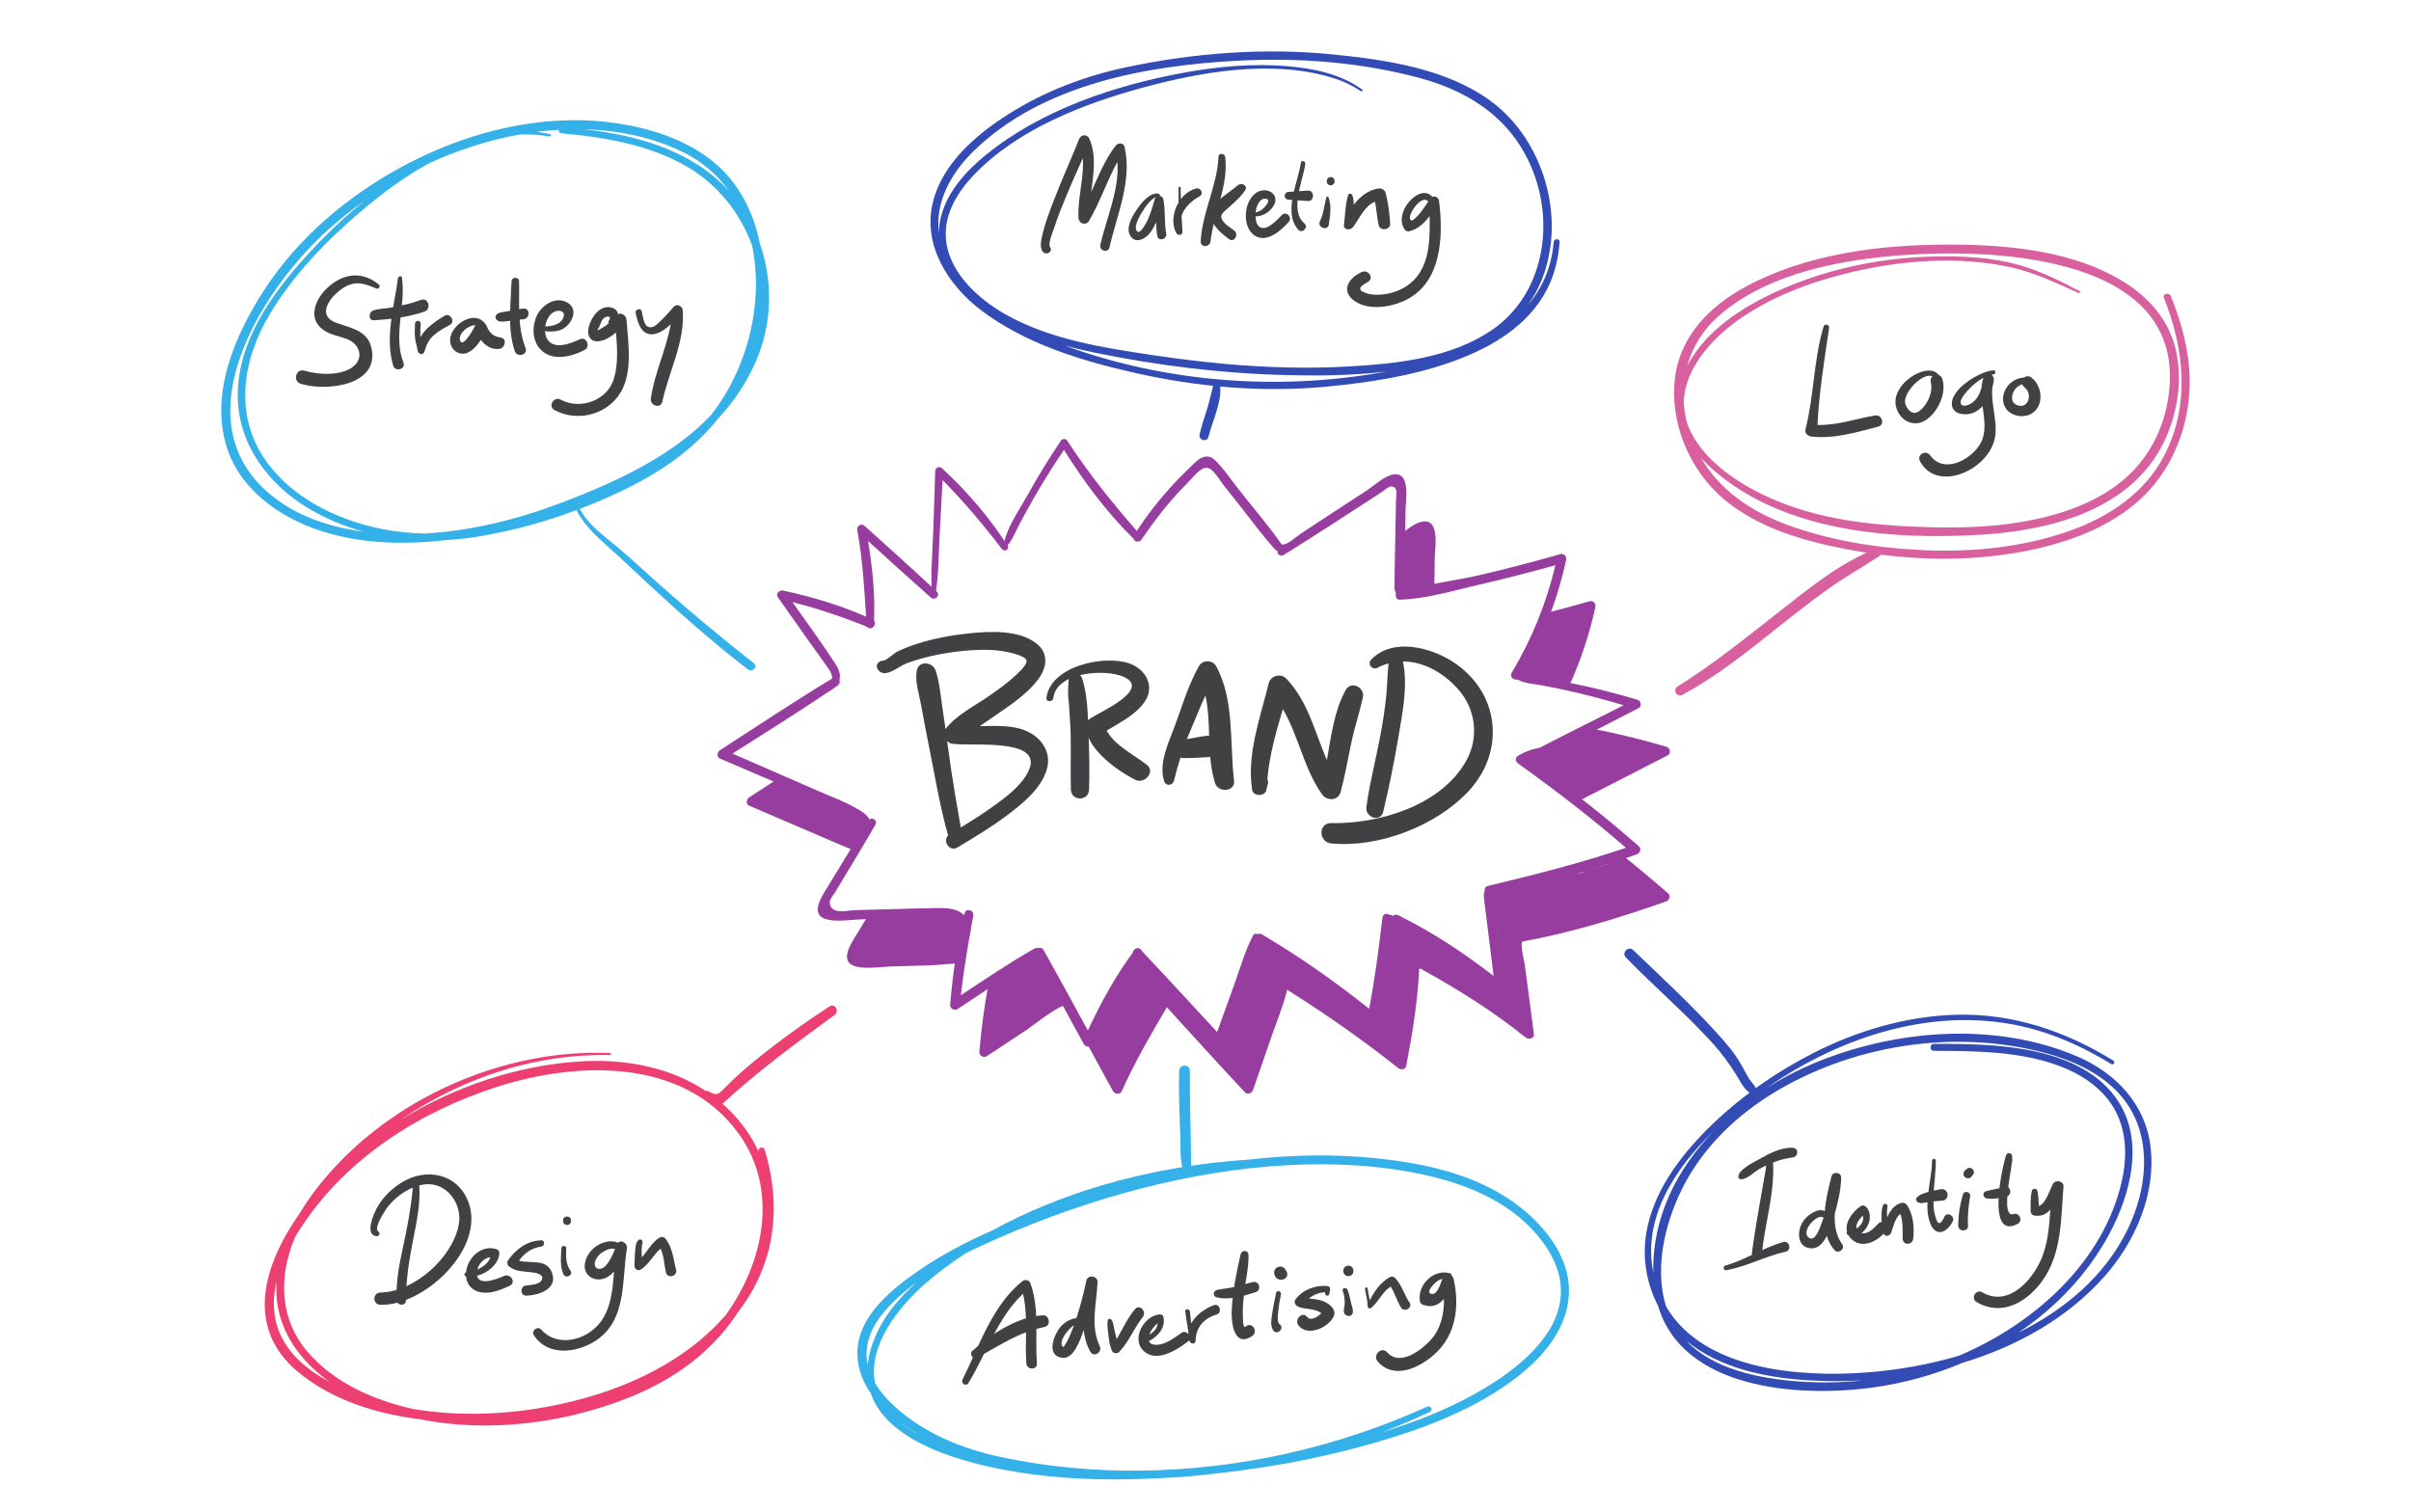 <?xml version="1.0" encoding="UTF-8"?>
<svg id="Layer_1" data-name="Layer 1" xmlns="http://www.w3.org/2000/svg" width="287" height="180" viewBox="0 0 287 180">
  <defs>
    <style>
      .cls-1 {
        fill: #ee3f72;
      }

      .cls-2 {
        fill: #334bb5;
      }

      .cls-3 {
        fill: #d8609f;
      }

      .cls-4 {
        fill: #414042;
      }

      .cls-5 {
        fill: #34b1e9;
      }

      .cls-6 {
        fill: #973d9f;
      }
    </style>
  </defs>
  <g>
    <path class="cls-6" d="M119.94,64.968c-2.163-3.383-4.865-6.505-7.811-9.228-.301-.278-.792-.082-.803,.333-.066,2.486-.164,4.972-.247,7.457-.083,2.45-.346,5.016-.098,7.457,.017,.168,.283,.239,.321,.043,.448-2.342,.417-4.837,.545-7.214,.12-2.221,.232-4.442,.36-6.662,2.541,2.588,4.847,5.315,7.058,8.208,.296,.387,.954,.041,.675-.395Z"/>
    <path class="cls-6" d="M135.409,63.31c-3.014-3.469-5.851-6.956-8.348-10.826-.193-.299-.597-.291-.792,0-1.416,2.121-2.753,4.292-3.992,6.521-.981,1.766-2.601,4.022-2.821,6.067-.015,.136,.174,.196,.261,.108,.753-.759,1.13-1.813,1.624-2.752,.573-1.089,1.167-2.167,1.781-3.234,1.106-1.923,2.289-3.799,3.53-5.638,2.318,3.703,5.011,7.332,8.103,10.407,.427,.424,1.041-.209,.654-.654Z"/>
    <path class="cls-6" d="M152.546,64.792c-1.548-2.241-3.368-4.332-5.054-6.472-.826-1.049-1.594-2.195-2.5-3.174-.421-.454-.794-.843-1.459-.791-.744,.058-1.348,.794-1.844,1.261-.841,.793-1.65,1.62-2.424,2.478-1.487,1.649-2.846,3.41-4.051,5.275-.683-.296-1.239-1.042-1.729-1.528-.134-.133-.341,.074-.207,.207,.571,.565,1.51,1.22,1.659,2.067,.084,.474,.72,.457,.946,.124,1.087-1.603,2.234-3.161,3.504-4.625,.649-.748,1.324-1.474,2.023-2.175,.52-.522,1.421-1.727,2.166-1.752,.804-.027,1.556,1.419,2.061,2.056,.658,.828,1.315,1.656,1.973,2.484,1.369,1.724,2.675,3.536,4.15,5.171,.375,.416,1.11-.135,.785-.606Z"/>
    <path class="cls-6" d="M165.88,56.48c-1.098,.167-2.266,1.31-3.17,1.9-1.266,.826-2.532,1.652-3.798,2.478-1.345,.878-2.687,1.761-4.028,2.644-.553,.364-1.262,1.062-1.886,1.26-1.088,.346-1.778-.585-2.453-1.327-.021-.023-.054,.011-.034,.034,.51,.56,1.513,1.391,1.541,2.193,.013,.358,.408,.623,.734,.421,3.932-2.439,7.8-4.982,11.684-7.495,.455-.295,.961-.897,1.46-.601,.493,.292,.253,1.054,.243,1.584-.022,1.132-.042,2.265-.062,3.397-.04,2.359-.108,4.719-.111,7.078-.001,.737,1.118,.734,1.142,0,.102-3.112,.121-6.229,.169-9.343,.017-1.069,.647-4.539-1.433-4.224Z"/>
    <path class="cls-6" d="M185.748,65.97c-3.181,.907-6.38,1.745-9.602,2.494-3.021,.702-6.289,1.035-9.249,1.978-.116-.722-.224-1.441-.528-2.111-.033-.072-.152-.052-.168,.022-.187,.868-.076,1.744-.04,2.627,.009,.218,.181,.417,.411,.411,3.174-.075,6.505-1.099,9.589-1.807,3.015-.692,6.011-1.462,8.99-2.298-1.071,4.519-2.813,8.812-5.203,12.806-.365,.61,.587,1.164,.951,.556,2.599-4.344,4.461-9.05,5.53-13.998,.087-.403-.257-.802-.681-.681Z"/>
    <path class="cls-6" d="M194.907,83.299c-2.516-.741-5.057-1.394-7.628-1.918-1.242-.253-2.488-.48-3.739-.682-1-.161-2.12-.488-3.095-.149-.098,.034-.11,.153-.028,.211,.884,.626,2.104,.636,3.156,.834,1.243,.233,2.481,.493,3.714,.778,2.014,.465,4.009,.997,5.989,1.589-3.971,2.003-7.956,3.981-11.895,6.043-.647,.339-.078,1.294,.57,.975,4.39-2.168,8.73-4.441,13.089-6.668,.439-.224,.304-.885-.132-1.013Z"/>
    <path class="cls-6" d="M195.089,100.748c-4.211-3.682-8.61-7.168-13.234-10.321,.948-.598,1.999-.892,3.15-.95,.292-.015,.276-.406,0-.442-1.574-.203-2.962,.141-4.316,.952-.356,.214-.312,.674,0,.896,4.435,3.166,8.742,6.479,12.858,10.048-5.399,1.827-10.877,3.207-16.42,4.538-.703,.169-.397,1.192,.295,1.069,5.913-1.052,11.756-2.835,17.412-4.829,.378-.133,.603-.656,.254-.961Z"/>
    <path class="cls-6" d="M179.109,117.496c-.242-1.891-.494-3.781-.744-5.671-.113-.851-.225-1.701-.338-2.552-.085-.639-.575-2.301-.287-2.89,.298-.61-.61-1.148-.916-.536-.33,.66-.15,1.288-.061,2.008,.128,1.04,.257,2.079,.385,3.119,.215,1.739,.43,3.478,.649,5.216-3.552-2.755-7.327-5.241-11.36-7.232-.603-.298-1.131,.579-.532,.91,4.29,2.367,8.4,4.961,12.224,8.033,.331,.266,1.051,.146,.98-.406Z"/>
    <path class="cls-6" d="M167.325,109.503c-.72-.249-1.444-.48-2.177-.689-.315-.09-.545,.155-.58,.442-.445,3.635-.892,7.245-1.591,10.838-4.04-3.233-8.306-6.217-12.756-8.853-.601-.356-1.134,.564-.546,.934,4.601,2.888,9.022,5.983,13.276,9.362,.306,.243,.87,.215,.961-.254,.738-3.804,1.354-7.684,1.547-11.561,.612,.013,1.224,.015,1.836,.001,.13-.003,.148-.179,.03-.22Z"/>
    <path class="cls-6" d="M150.429,112.157c-.199-.27-.398-.541-.596-.811-.155-.221-.518-.273-.661,0-.983,1.88-1.573,4.011-2.296,6.002-.668,1.839-1.329,3.681-1.991,5.522-3.01-3.296-6.061-6.556-9.109-9.816-.486-.52-1.254,.256-.779,.779,3.216,3.538,6.43,7.081,9.694,10.574,.321,.344,.849,.14,.988-.261,.719-2.079,1.441-4.156,2.155-6.236,.643-1.874,1.454-3.781,1.913-5.719l.375,.275c.223,.172,.481-.085,.308-.308Z"/>
    <path class="cls-6" d="M136.274,114.068c-.129-.278-.259-.555-.388-.833-.08-.426-.615-.382-.824-.108-2.219,2.924-4.001,6.226-5.571,9.552-1.74-3.197-3.476-6.396-5.263-9.567-.358-.635-1.314-.072-.975,.57,1.882,3.56,3.827,7.087,5.76,10.62,.2,.365,.847,.415,1.032,0,1.611-3.62,3.593-6.977,5.595-10.381,.187,.079,.375,.159,.562,.238,.058,.042,.107-.044,.07-.091Z"/>
    <path class="cls-6" d="M124.153,113.938l-.337-.641c-.036-.322-.344-.553-.657-.377-3.011,1.692-5.885,3.665-8.777,5.563,.351-3.184,.892-6.318,1.476-9.473,.124-.67-.864-.965-1.036-.286-.901,3.559-1.405,7.253-1.72,10.908-.037,.433,.523,.732,.873,.501,1.612-1.063,3.226-2.124,4.834-3.193,.744-.494,4.446-3.552,5.209-2.868,.092,.082,.216-.043,.135-.135Z"/>
    <path class="cls-6" d="M114.094,108.478c-.863-.406-1.878-.381-2.808-.369-1.625,.021-3.249,.077-4.873,.12-1.529,.041-3.058,.082-4.587,.123-.646,.017-1.681,.249-2.293,.062-.543-.167-.847-.608-.744-1.158,.057-.3,.43-.717,.589-.981,1.62-2.699,3.266-5.382,4.834-8.111,.307-.534-.493-.995-.822-.481-1.644,2.573-3.214,5.191-4.807,7.795-.801,1.309-2.398,3.602,.121,4.037,1.25,.216,2.716-.036,3.983-.072l4.587-.131c1.898-.054,8.369-1.212,7.722,2.301-.016,.088,.095,.178,.165,.096,.887-1.036,.033-2.715-1.065-3.232Z"/>
    <path class="cls-6" d="M103.639,98.303c-.169-.33-.043-.607-.228-.9-.318-.506-.991-.897-1.491-1.181-1.537-.872-3.248-1.491-4.863-2.2-3.284-1.442-6.573-2.872-9.862-4.304,4.196-2.671,8.426-5.31,12.53-8.116,.55-.376,.056-1.257-.529-.904-4.568,2.755-9.021,5.723-13.5,8.619-.321,.208-.421,.807,0,.987,3.348,1.438,6.694,2.882,10.046,4.311,1.585,.675,3.18,1.332,4.756,2.028,.619,.273,1.231,.553,1.783,.948,.198,.142,1.082,.622,1.228,.81,.059,.076,.168-.021,.128-.099Z"/>
    <path class="cls-6" d="M103.898,73.774c-3.399-1.584-7.035-2.681-10.695-3.468-.421-.091-.906,.382-.613,.797,1.273,1.8,2.541,3.604,3.818,5.401,.639,.899,1.285,1.793,1.922,2.693,.27,.382,.547,.708,.673,1.17,.381,1.4-1.059,1.954-2.109,2.301-.118,.039-.069,.203,.051,.184,2.048-.329,3.946-1.567,2.568-3.708-1.635-2.541-3.436-4.99-5.188-7.458,3.137,.783,6.159,1.841,9.176,3.035,.54,.214,.928-.698,.398-.945Z"/>
    <path class="cls-6" d="M111.515,70.434c-2.834-2.638-5.709-5.232-8.587-7.822-.405-.365-.977-.003-.881,.513,.665,3.565,.845,7.1,1.072,10.699-.716-.165-1.439-.357-2.108-.64-.059-.025-.112,.061-.051,.088,.851,.387,1.64,.929,2.406,1.465,.286,.2,.625-.074,.645-.37,.219-3.295-.144-6.683-.679-9.962,2.478,2.261,4.962,4.516,7.477,6.736,.479,.423,1.181-.265,.707-.707Z"/>
    <g>
      <path class="cls-6" d="M102.795,99.968c.212-.473,.43-.943,.662-1.409,.067-.134,.146-.251,.23-.36-1.402-.666-2.755-1.43-4.036-2.294-.318-.215-.574-.478-.768-.771-.552-.005-1.096-.128-1.584-.423-.101-.061-.195-.127-.286-.194-1.257-.357-2.493-.787-3.715-1.269-.315-.124-.58-.287-.802-.476-1.107,.721-2.213,1.442-3.321,2.158-.321,.208-.421,.807,0,.987,3.348,1.438,6.694,2.883,10.046,4.311,.784,.334,1.57,.664,2.355,.996,.257-.554,.639-.993,1.218-1.257Z"/>
      <path class="cls-6" d="M113.442,108.966c-.371,0-.72-.092-1.034-.246-.886,.014-1.774-.008-2.672-.077-.254-.019-.489-.079-.707-.163-.058-.001-.115-.003-.17-.007-.892,.119-1.783,.247-2.67,.407-.417,.075-.863,.039-1.284-.087-.481,.081-.927-.004-1.314-.204-.509,.835-1.018,1.67-1.529,2.504-.801,1.309-2.398,3.602,.121,4.037,1.25,.216,2.716-.036,3.983-.072l4.587-.131c.72-.021,2.099-.199,3.497-.222,.017-.136,.043-.275,.085-.419,.38-1.308,.669-2.635,.933-3.967-.361-.361-.611-.831-.677-1.352h-1.147Z"/>
      <path class="cls-6" d="M126.267,117.435c-.209-.161-.389-.363-.523-.603-.185-.331-.374-.66-.566-.988-.087-.095-.17-.194-.24-.301-.518-.789-.969-1.617-1.426-2.441-.006-.01-.012-.019-.018-.029-.745,.645-1.487,1.293-2.219,1.953-.648,.584-1.384,.735-2.057,.604-.097,.053-.195,.101-.292,.139-.25,.67-.705,1.098-1.239,1.319-.53,2.693-.874,5.436-1.108,8.158-.037,.433,.523,.732,.873,.501,1.612-1.063,3.226-2.124,4.834-3.193,.622-.413,3.309-2.615,4.621-2.929,.294,.555,.592,1.108,.889,1.662,.009-.13,.035-.254,.08-.368-.012-.02-.026-.038-.038-.058-.635-1.093-1.117-2.253-1.572-3.426Z"/>
      <path class="cls-6" d="M186.304,81.618c.166,.037,.305,.1,.424,.18,1.401-3.047,2.469-6.236,3.181-9.534,.087-.403-.257-.802-.681-.681-1.829,.521-3.665,1.013-5.507,1.484-.405,.859-.818,1.714-1.236,2.566-.342,.747-.672,1.5-.967,2.268-.219,.903-.462,1.798-.752,2.679,.747,.164,1.474,.406,2.188,.684,1.126,.027,2.242,.111,3.351,.355Z"/>
      <path class="cls-6" d="M166.78,64.808c-0,.179-.001,.358-.002,.538,.092,.899,.154,1.798,.194,2.699-.07,.052-.133,.12-.182,.211-.206,.379-.222,.828,.021,1.196,.059,.09,.133,.159,.214,.211,.009,.501,.012,1.003,.012,1.505,.017-.008,.033-.017,.05-.025,1.176-.483,2.403-.71,3.649-.871,.018-1.319,.034-2.638,.055-3.956,.017-1.069,.647-4.539-1.432-4.224-.946,.144-1.944,1.012-2.78,1.626,.024,.166,.045,.333,.067,.499,.085,.165,.135,.361,.135,.59Z"/>
      <path class="cls-6" d="M186.874,87.6c-1.683,1.088-3.51,1.957-5.404,2.644,.081,.082,.162,.165,.244,.247,.126,.127,.217,.259,.28,.393,.035,.016,.07,.031,.104,.05,1.828,1.018,3.523,2.255,5.036,3.7,.02,.016,.039,.031,.059,.047,.088,.069,.158,.145,.216,.224,.146,.165,.234,.359,.274,.561,.247-.124,.494-.246,.741-.371,.021-.001,.04-.004,.061-.005,.101-.005,.163-.057,.192-.122,3.289-1.664,6.56-3.367,9.842-5.043,.439-.224,.304-.884-.132-1.013-2.516-.741-5.057-1.394-7.628-1.918-.624-.127-1.249-.243-1.876-.356-.637,.399-1.312,.707-2.009,.961Z"/>
      <path class="cls-6" d="M192.841,101.587c-.115,.096-.251,.177-.413,.237-.148,.054-.294,.114-.438,.175-.103,.412-.384,.788-.851,.953-.748,.264-1.513,.457-2.284,.62-.147,.172-.351,.298-.617,.347-1.773,.322-3.545,.645-5.318,.967-.262,.048-.497,.03-.701-.036-1.534,.508-3.17,1.043-4.807,1.271,.039,.228,.077,.457,.115,.685,.053,.293,.1,.586,.142,.879,.16,.998,.323,1.994,.515,2.985l.345,4.412c-.012,.053-.019,.11-.019,.172,0,.428,.001,.857,.001,1.285,0,.189,.066,.335,.165,.443,.001,.008,.002,.017,.002,.025,0,.003,.001,.005,.002,.008-.487,.261-1.105,.177-1.523-.212-.045-.04-.066-.059-.071-.066-.028-.02-.056-.041-.085-.061-.159-.116-.325-.23-.47-.363-.249-.23-.412-.479-.549-.764-.259-.022-.521-.131-.76-.358-.462-.439-.957-.838-1.46-1.228-.059-.044-.117-.09-.176-.134-.169-.024-.344-.09-.521-.209-1.049-.705-2.08-1.437-3.124-2.148-.347-.186-.691-.376-1.031-.571-.775-.425-1.552-.847-2.33-1.265-.337-.16-.672-.324-1.005-.491-.677,3.133-1.341,6.27-1.373,9.49-.001,.057-.005,.112-.011,.165-.37-.169-.952,.086-.975,.582-.022,.46-.033,.921-.042,1.382-.011,.015-.025,.031-.04,.047-.156-.059-.313-.117-.469-.176-.097-.037-.193-.041-.283-.024-.115-.033-.229-.027-.335,.006-.045-.176-.058-.361-.037-.542-.02,.002-.039,.006-.059,.007-.32,.014-.686-.153-.909-.376-.233-.233-.376-.579-.376-.909v-.161c0-.015,.004-.029,.005-.044-.102,.025-.212,.04-.331,.04-.622,0-1.01-.362-1.165-.815-.041,.003-.081,.009-.125,.009-.679,0-1.079-.432-1.201-.941-.031-.013-.062-.024-.093-.04-1.423-.722-2.745-1.59-3.967-2.618-.117-.099-.203-.22-.264-.353-1.408-.756-2.742-1.632-3.975-2.664-.866,2.398-1.701,4.806-2.315,7.285-.07,.282-.205,.492-.376,.641-.035,.163-.074,.324-.107,.487-.05,.243-.148,.433-.278,.577,.001,.07-0,.139,.001,.209,.012,.474-.19,.811-.484,1.013,.001,.012,.004,.023,.005,.034,.325,.76-.051,1.849-1.128,1.849-.729,0-1.137-.498-1.223-1.056-.016-.021-.032-.042-.047-.064-.626-.926-1.34-1.782-2.055-2.641-.007-.009-.013-.018-.02-.026-1.998-2.017-3.964-4.067-6.016-6.03-1.242,1.895-2.454,3.809-3.549,5.796-.022,.039-.045,.075-.068,.11-.003,.012-.006,.023-.009,.034,.119,.702-.161,1.338-.63,1.791-.13,.493-.487,.733-.89,.775v.186c0,.72-.589,1.254-1.285,1.285-.035,.002-.069,0-.103-.002,1.168,2.154,2.347,4.303,3.523,6.452,.2,.365,.847,.415,1.032,0,1.552-3.487,3.447-6.728,5.374-10.004,3.075,3.383,6.15,6.768,9.271,10.108,.321,.344,.849,.141,.988-.261,.719-2.079,1.441-4.156,2.155-6.236,.64-1.866,1.446-3.764,1.907-5.693,.106,.066,.21,.134,.316,.201l.065,.048c.021,.017,.043,.026,.065,.035,4.416,2.796,8.669,5.784,12.765,9.036,.306,.243,.87,.215,.961-.254,.738-3.804,1.354-7.684,1.547-11.561,.091,.002,.182,.002,.274,.003,.042,.054,.098,.103,.172,.144,4.29,2.367,8.4,4.961,12.224,8.033,.331,.266,1.051,.146,.98-.406-.242-1.891-.494-3.781-.744-5.671-.113-.851-.225-1.701-.338-2.552-.08-.605-.524-2.128-.325-2.787,5.818-1.058,11.567-2.815,17.134-4.777,.378-.133,.603-.656,.254-.961-1.87-1.635-3.78-3.229-5.727-4.774Z"/>
    </g>
  </g>
  <path class="cls-5" d="M90.458,29.019c-.537-2.691-1.591-5.266-3.289-7.449-3.033-3.897-7.88-5.833-12.616-6.707-11.143-2.057-22.98,1.85-32.038,8.312-4.433,3.162-8.307,7.036-11.247,11.631-3.331,5.208-6.163,11.87-4.37,18.12,1.519,5.296,6.41,8.732,11.445,10.328,4.696,1.489,9.811,1.629,14.763,1.039,1.118-.061,2.233-.172,3.337-.342,6.257-.964,12.681-3.074,18.345-5.892,4.027-2.003,7.825-4.629,10.622-8.148,1.918-2.052,3.515-4.399,4.653-7.092,1.861-4.404,1.951-9.355,.395-13.8Zm-7.741,22.229c-4.505,3.882-10.196,6.423-15.703,8.535-5.23,2.005-10.761,3.397-16.365,3.732-.878-.011-1.759-.058-2.642-.152-6.109-.655-12.7-3.353-16.355-8.507-3.809-5.372-2.807-11.926,.384-17.327,2.773-4.694,6.722-8.781,10.852-12.306,2.474-2.111,5.173-4.121,8.069-5.732,3.458-1.604,7.106-2.79,10.825-3.464,1.205-.062,2.417,.003,3.628,.225,.186,.034,.268-.247,.079-.287-.543-.117-1.085-.201-1.626-.259,.876-.113,1.755-.197,2.635-.251-.013,.186,.102,.394,.342,.416,5.12,.463,10.453,1.35,14.955,3.976,3.633,2.118,6.323,5.504,7.738,9.399,1.405,6.867-.529,14.566-4.858,20.119-.623,.666-1.277,1.296-1.958,1.883Zm-1.225-33.041c2.151,1.082,3.92,2.637,5.271,4.513-3.105-3.421-7.454-5.391-11.943-6.445-1.736-.408-3.499-.681-5.27-.876,4.121,.104,8.256,.953,11.942,2.808ZM31.42,58.194c-9.347-8.832-.384-23.325,7.009-30.263,1.599-1.5,3.32-2.897,5.137-4.175-2.58,2.065-4.98,4.366-7.175,6.792-4.122,4.556-8.124,10.182-8.092,16.59,.028,5.735,3.625,10.511,8.403,13.376,2.07,1.241,4.292,2.155,6.592,2.783-4.361-.57-8.633-2.041-11.875-5.104Z"/>
  <path class="cls-2" d="M184.943,28.825c-.244,3.011-1.361,5.456-3.03,7.45,1.332-1.867,2.259-4.136,2.641-6.893,.89-6.439-1.864-13.539-7.155-17.393-5.253-3.827-12.411-4.878-18.716-5.508-8.192-.819-16.488-.189-24.532,1.506-5.013,1.056-9.82,2.881-14.157,5.637-3.844,2.443-7.858,5.892-8.962,10.517-1.203,5.036,1.827,9.805,5.711,12.761,5.301,4.036,12.062,6.081,18.476,7.519,7.502,1.682,15.185,2.332,22.848,1.594,4.89-.471,9.818-1.222,14.472-2.841,4.332-1.507,8.698-3.876,11.155-7.901,1.196-1.96,1.799-4.169,1.958-6.449,.032-.455-.671-.45-.707,0Zm-69.052-10.832c8.171-7.976,20.594-10.196,31.522-10.77,7.194-.378,14.577,.179,21.551,2.053,6.357,1.708,11.436,5.242,13.713,11.626,2.331,6.534,.798,14.428-5.182,18.455-4.861,3.274-11.172,3.938-16.874,4.267-7.761,.447-15.575-.172-23.252-1.324-6.03-.904-12.447-1.864-17.808-4.95-3.263-1.879-6.776-5.104-6.976-9.15-.138-2.79,1.392-5.304,3.242-7.268,5.169-5.487,13.014-8.533,20.129-10.477,6.974-1.905,15.216-3.34,22.324-1.294,1.323,.381,2.593,.923,3.728,1.709,.134,.093,.255-.123,.127-.217-2.55-1.86-5.806-2.515-8.892-2.776-4.143-.351-8.33,.042-12.409,.792-8.185,1.505-16.848,4.413-23.399,9.707-2.354,1.902-4.61,4.344-5.404,7.342-.183,.69-.266,1.378-.267,2.056-.469-3.683,1.409-7.128,4.126-9.781Zm10.902,23.165c1.103,.295,2.207,.55,3.296,.778,7.642,1.596,15.509,2.547,23.313,2.726,3.548,.082,7.649,.056,11.69-.436-.266,.049-.531,.097-.794,.142-12.499,2.151-25.556,1.128-37.505-3.209Z"/>
  <path class="cls-3" d="M258.41,35.249c-.201-.498-1.019-.283-.817,.225,2.417,6.078,3.142,12.801,.015,18.793-2.323,4.452-6.582,7.277-11.214,8.921-5.548,1.968-11.549,2.57-17.406,2.31-5.516-.245-11.203-1.139-16.396-3.076-4.218-1.574-7.914-4.115-10.127-7.945,.452,.514,.951,1.008,1.493,1.479,8.442,7.322,20.97,8.326,31.684,7.711,8.017-.46,17.442-2.738,21.595-10.364,1.913-3.513,2.711-8.06,1.692-11.971-.824-3.164-2.955-5.699-5.65-7.474-6.137-4.042-14.319-4.75-21.473-4.74-8.119,.011-16.83,1.126-24.051,5.038-4.25,2.303-7.778,5.885-8.373,10.872-.638,5.351,1.764,11.018,5.88,14.443,4.04,3.361,9.29,4.902,14.362,5.878,6.541,1.259,13.3,1.597,19.894,.537,5.213-.838,10.601-2.51,14.706-5.959,4.342-3.647,6.556-9.314,6.428-14.934-.076-3.372-.984-6.634-2.243-9.744Zm-53.719,2.277c5.983-5.171,14.952-6.721,22.619-7.205,10.723-.677,32.178,.314,30.941,15.762-.339,4.236-2.13,8.165-5.373,10.952-2.974,2.556-6.782,3.969-10.572,4.785-4.092,.881-8.286,1.056-12.458,.95-5.478-.139-11.047-.605-16.27-2.367-4.673-1.576-10.519-4.725-12.554-9.517-.09-.213-.166-.426-.235-.638-.181-.768-.299-1.538-.354-2.303,.039-3.92,3.223-7.505,6.311-9.726,3.854-2.771,8.426-4.525,13.007-5.662,6.238-1.548,13.299-2.147,19.627-.73,2.81,.629,5.425,1.872,8.037,3.051,.15,.068,.282-.146,.131-.225-2.655-1.395-5.332-2.716-8.278-3.382-3.275-.74-6.755-.838-10.097-.697-5.997,.253-12.032,1.573-17.51,4.048-4.221,1.907-8.626,4.703-10.814,8.943-.003,.006-.006,.013-.009,.019,.617-2.268,1.885-4.357,3.854-6.059Z"/>
  <path class="cls-1" d="M92.085,143.027c-.077-2.083-.463-4.136-1.048-6.133-.136-.464-.837-.291-.763,.157-1.303-2.786-3.38-5.187-6.008-6.998-4.424-3.05-9.925-4.015-15.212-3.691-7.376,.452-14.976,2.983-21.435,6.999,4.668-3.162,9.879-5.542,15.389-6.774,3.156-.706,6.354-1.043,9.588-.986,.15,.003,.149-.226,0-.233-12.691-.544-26.108,5.42-34.208,15.253-.985,1.195-1.927,2.496-2.746,3.875-4.167,5.935-6.562,13.386-.321,18.703,4.004,3.411,9.351,5.113,14.735,5.776,8.138,1.637,17.122,.431,24.544-2.487,4.889-1.922,9.197-4.768,12.369-9.009,.318-.426,.622-.866,.916-1.313,2.763-3.589,4.39-7.953,4.199-13.138Zm-4.123-8.018c4.735,6.6,3.006,15.152-1.516,21.474-.27,.319-.55,.634-.843,.942-5.215,5.479-12.659,8.535-19.97,9.958-5.358,1.042-11.035,1.271-16.477,.355-4.672-1.044-9.354-3.104-12.514-6.763-3.419-3.959-3.49-9.086-1.516-13.697,.289-.492,.59-.969,.896-1.427,5.386-8.064,13.973-13.51,23.092-16.443,9.569-3.078,22.3-3.526,28.848,5.601Zm-54.613,23.818c-.901-2.033-.918-4.182-.432-6.271-.041,.632-.038,1.269,.013,1.909,.344,4.25,2.93,7.634,6.267,10.032-2.48-1.324-4.724-3.132-5.849-5.67Z"/>
  <path class="cls-5" d="M179.314,142.544c-4.622-2.958-10.233-4.115-15.619-4.662-5.01-.51-10.009-.402-14.961,.162-5.997,.395-11.944,1.402-17.679,3.104-4.468,1.326-8.818,3.087-12.91,5.323-3.066,1.343-6.036,2.897-8.788,4.792-3.547,2.442-7.885,5.988-7.234,10.819,.187,1.384,.739,2.64,1.518,3.772,2.199,6.51,12.98,8.813,19.068,9.639,5.075,.688,10.212,.762,15.324,.482,2.45-.099,4.896-.309,7.329-.626,5.422-.616,10.809-1.573,16.082-2.98,5.65-1.507,11.434-3.436,16.427-6.544,3.93-2.447,8.116-6.059,8.81-10.912,.742-5.182-3.299-9.763-7.368-12.368Zm-74.28,13.896c1.128-1.387,2.489-2.609,3.977-3.703-2.361,2.131-4.356,4.646-5.289,7.664-.225,.729-.365,1.423-.433,2.085-.484-2.198,.351-4.332,1.744-6.046Zm2.073,12.886c.72,.537,1.466,1.024,2.204,1.461-.787-.426-1.533-.909-2.204-1.461Zm61.19-.085c-1.257,.458-2.529,.884-3.81,1.286,1.948-.746,3.866-1.566,5.753-2.46,.408-.193,.052-.786-.352-.603-10.645,4.835-22.293,7.464-33.987,7.615-5.729,.074-11.474-.453-17.072-1.685-4.384-.965-8.778-2.771-12.159-5.794-.959-.857-1.861-1.844-2.516-2.964-.863-4.531,2.901-9.141,6.111-11.926,1.482-1.286,3.077-2.461,4.743-3.539,1.249-.619,2.501-1.188,3.712-1.72,10.831-4.759,22.953-8.152,34.792-8.747,5.419-.272,10.995,.026,16.297,1.219,5.237,1.178,10.499,3.458,13.79,7.886,7.862,10.577-7.198,18.478-15.302,21.431Z"/>
  <path class="cls-2" d="M255.994,136.506c-.608-5.058-4.135-8.761-8.694-10.721-9.807-4.217-21.819-3.23-31.492,.848-1.893,.798-3.761,1.777-5.545,2.915,.291-.202,.581-.401,.866-.591,9.14-6.107,20.647-9.495,31.47-6.272,3.088,.92,5.987,2.323,8.733,3.997,.262,.159,.499-.249,.239-.41-5.677-3.525-12.053-5.666-18.785-5.464-5.913,.177-11.82,1.926-17.064,4.626-4.566,2.351-8.871,5.386-12.508,9.021-3.346,3.344-6.403,7.491-7.229,12.253-.518,2.988-0,6.092,1.386,8.755,2.92,9.886,16.566,10.954,25.585,9.719,3.627-.497,7.232-1.483,10.642-2.927,6.496-1.966,12.509-5.32,16.921-10.301,3.67-4.143,6.149-9.829,5.474-15.448Zm-52.041-1.818c-4.369,4.539-7.288,10.301-7.148,16.807-1.29-6.386,2.43-12.23,7.148-16.807Zm9.972,29.763c-4.516-.358-9.906-1.395-13.179-4.821,3.916,3.233,9.27,4.343,14.217,4.681,2.219,.152,4.506,.16,6.813,.023-2.604,.283-5.235,.324-7.851,.117Zm39.355-18.113c-2.703,5.56-7.48,9.576-13.029,12.324,4.448-2.995,8.231-6.922,10.807-11.703,2.603-4.83,4.311-11.36,.84-16.216-3.079-4.308-8.667-5.68-13.648-6.185-2.672-.271-5.356-.293-8.039-.282-.533,.002-.534,.826,0,.828,4.98,.022,10.185,.034,14.915,1.792,2.54,.944,4.944,2.502,6.394,4.844,1.613,2.604,1.729,5.772,1.094,8.698-2.109,9.726-10.433,17.168-19.428,20.963-3.713,1.095-7.521,1.743-11.112,2.004-8.055,.585-19.32-.349-23.725-7.828-1.571-4.842,.039-10.753,2.373-14.978,2.447-4.429,6.222-7.963,10.527-10.564,8.493-5.132,19.222-7.144,28.994-5.387,4.767,.857,10.076,2.583,12.954,6.752,3.049,4.418,2.32,10.332,.081,14.937Z"/>
  <path class="cls-5" d="M89.74,78.966c-3.935-3.091-7.772-6.3-11.515-9.621-1.603-1.422-3.156-2.907-4.805-4.276-1.551-1.288-3.396-2.595-4.352-4.411-.128-.244-.498-.028-.37,.216,.865,1.642,2.235,2.924,3.607,4.142,1.67,1.483,3.277,3.031,4.914,4.55,3.799,3.526,7.697,6.95,11.798,10.123,.513,.397,1.243-.316,.724-.724Z"/>
  <path class="cls-3" d="M223.382,65.333v-.01c-4.284,1.59-8.078,4.756-11.639,7.54-3.939,3.08-7.807,6.221-12.058,8.871-.625,.39-.072,1.339,.578,.988,4.131-2.228,7.814-5.197,11.474-8.111,1.902-1.515,3.816-3.014,5.791-4.434,2.009-1.446,4.151-2.638,6.22-3.986,.484-.315,.129-.968-.366-.857Z"/>
  <path class="cls-1" d="M98.747,119.808c-2.51,1.636-4.955,3.371-7.32,5.211-1.2,.934-2.381,1.897-3.51,2.916-.528,.477-1.04,.97-1.541,1.475-.854,.861-.949,1.147-2.151,.459-.132-.076-.273,.103-.164,.212,.419,.416,.845,.821,1.229,1.27,.198,.231,.569,.188,.773,0,4.2-3.873,8.678-7.152,13.279-10.523,.6-.44,.052-1.443-.596-1.02Z"/>
  <path class="cls-5" d="M141.635,127.472c.006-.816-1.238-.813-1.265,0-.092,2.755,.054,5.504,.152,8.256,.009,.26-.134,4.096,.714,3.607l.256-.148c.18-.104,.293-.303,.293-.51-.011-3.736-.175-7.469-.149-11.205Z"/>
  <g>
    <path class="cls-2" d="M209.013,129.44c.067,.02,.099-.009,0,0h0Z"/>
    <path class="cls-2" d="M209.036,129.529c-.06-.025-.132-.073-.201-.056,.083-.021,.141-.03,.179-.034-.047-.014-.111-.052-.158-.147-.123-.244-.419-.52-.575-.765-.357-.56-.664-1.155-.988-1.734-.795-1.422-1.83-2.614-2.926-3.82-3.137-3.455-6.587-6.626-9.949-9.859-.575-.553-1.431,.302-.875,.875,3.377,3.479,7.078,6.63,10.338,10.227,1.163,1.283,2.063,2.549,2.963,4.011,.394,.64,1.073,2.092,2.009,1.979,.304-.037,.558-.517,.183-.676Z"/>
  </g>
  <path class="cls-2" d="M145.175,45.479c-.056-.258-.439-.3-.563-.074-.141,.26-.214,.486-.249,.747-.232,.804-.388,1.638-.638,2.436-.327,1.043-.693,2.069-.927,3.138-.15,.681,.882,.973,1.05,.289,.496-2.018,1.782-4.436,1.327-6.537Z"/>
  <g>
    <path class="cls-4" d="M133.866,17.493c-.126-.544-.791-.509-1.072-.14-1.271,1.667-2.048,3.612-2.905,5.515,.275-2.128,.651-4.256-.188-6.301-.249-.606-1.003-.617-1.249,0-.973,2.439-2.066,4.827-3.006,7.28-.497,1.297-1.008,2.616-1.328,3.971-.144,.607-.411,1.573,.006,2.132,.384,.515,1.252,.046,.884-.517-.292-.446,.324-1.83,.466-2.272,.428-1.331,.955-2.632,1.49-3.922,.614-1.48,1.285-2.938,1.926-4.407,.192,2.346-.655,4.786-.503,7.146,.041,.637,.886,.926,1.235,.334,1.33-2.252,2.137-4.753,3.386-7.04,.282,3.257-1.346,6.838-2.026,9.882-.158,.707,.928,1.009,1.088,.3,.872-3.864,2.728-7.944,1.796-11.963Z"/>
    <path class="cls-4" d="M138.82,27.807c-.255-1.362-.053-2.754-.35-4.113-.046-.213-.204-.327-.382-.361-.009-.041-.022-.08-.029-.122-.012-.066-.083-.137-.149-.149-.997-.175-1.899,.938-2.413,1.638-.583,.794-1.54,2.287-.984,3.312,.603,1.112,1.87,.418,2.415-.324,.278-.378,.504-.796,.699-1.232,.012,.549,.037,1.098,.139,1.642,.129,.691,1.183,.398,1.054-.291Zm-2.164-1.707c-.124,.283-1.022,2.119-1.392,1.301-.3-.662,.601-2.024,.926-2.521,.243-.371,.512-.748,.851-1.04,.111-.096,.364-.345,.541-.353-.056,.057-.103,.122-.126,.207-.224,.814-.46,1.632-.8,2.406Z"/>
    <path class="cls-4" d="M142.412,22.437c-.734,.169-1.371,.646-1.848,1.27-.013-.455-.021-.91-.023-1.362-0-.157-.245-.157-.244,0,.002,.579,.003,1.17-.006,1.763-.679,1.134-.868,2.597-.239,3.677,.182,.313,.736,.195,.71-.192-.041-.621-.078-1.247-.112-1.874,.298-1.001,1.175-1.813,2.151-2.356,.514-.286,.158-1.051-.39-.925Z"/>
    <path class="cls-4" d="M145.846,18.705c-.06-.498-.839-.521-.799,0-.172,3.468-1.936,6.576-2.121,10.021-.041,.768,1.092,.734,1.175,0,.375-3.341,2.153-6.621,1.745-10.021Z"/>
    <path class="cls-4" d="M147.398,22.024c-.784,.632-1.614,1.203-2.382,1.855-.491,.417-1.303,.987-1.408,1.672-.035,.228,.205,.514,.444,.342,.068-.049,.131-.105,.197-.157-.048,1.152,1.233,2.1,2.055,2.734,.604,.466,1.228-.58,.605-1.034-.405-.295-1.537-.988-1.536-1.632,0-.373,.403-.668,.65-.892,.794-.721,1.589-1.354,2.193-2.256,.353-.528-.39-.974-.817-.63Z"/>
    <path class="cls-4" d="M152.576,25.608c-.494,.502-1.796,2.003-2.645,1.399-.349-.248-.462-.768-.474-1.25,.854,.019,1.729-.533,2.166-1.287,.683-1.179-.479-2.114-1.645-1.731-1.903,.626-2.286,4.205-.645,5.293,1.45,.962,3.162-.588,4.066-1.601,.495-.555-.293-1.361-.822-.822Zm-1.928-1.946c.665,.05,.124,.752-.149,1.038-.286,.3-.649,.532-1.027,.587,.006-.062,.013-.123,.021-.177,.088-.571,.42-1.504,1.154-1.448Z"/>
    <path class="cls-4" d="M155.291,26.616c-1.842-1.535-.178-5.148,.087-7.098,.047-.344-.48-.493-.527-.145-.32,2.358-2.165,5.891-.3,7.983,.453,.509,1.256-.311,.74-.74Z"/>
    <path class="cls-4" d="M155.694,22.69c-.775,.042-1.547,.097-2.32,.157-.598,.047-.599,.884,0,.931,.773,.06,1.546,.115,2.32,.157,.801,.043,.802-1.288,0-1.245Z"/>
    <path class="cls-4" d="M158.132,23.473c-.043-.107-.199-.124-.236,0-.283,.959-.298,1.926-.761,2.838-.404,.796,.932,1.202,1.042,.439,.151-1.05,.358-2.265-.045-3.278Z"/>
    <path class="cls-4" d="M158.401,21.083c-.629,0-.63,.977,0,.977,.629,0,.63-.977,0-.977Z"/>
    <path class="cls-4" d="M164.929,22.954c-.116-.411-.502-.565-.893-.507-1.119,.165-2.137,.949-2.889,1.928,.003-.397-.034-.782-.173-1.132-.092-.232-.425-.264-.505,0-.339,1.119-.334,2.373-.486,3.525-.084,.636,.774,.671,1.065,.289,.763-1.001,1.376-2.558,2.633-3.046,.178,.92,.236,1.854,.422,2.776,.155,.77,1.44,.607,1.382-.187-.089-1.216-.225-2.47-.557-3.645Z"/>
    <path class="cls-4" d="M171.305,23.945c-.054-.436-.462-.66-.801-.506-1.471-1.76-4.799,1.953-3.245,3.948,.115,.148,.357,.184,.526,.139,1.06-.282,1.775-.985,2.394-1.8,.037,2.316,.045,4.764-1.176,6.736-.832,1.344-2.289,2.213-3.821,2.506-.77,.147-1.645,.198-2.407-.026-1.271-.373-1.027-.783,.036-1.365,.8-.438,.097-1.54-.699-1.195-1.451,.63-2.567,2.134-.995,3.356,1.599,1.243,4.199,.879,5.919,.129,4.573-1.994,4.805-7.619,4.268-11.923Zm-2.197,1.339c-.319,.398-1.345,1.627-1.266,.503,.046-.648,1.433-2.642,2.177-1.798-.294,.439-.58,.883-.91,1.295Z"/>
  </g>
  <g>
    <path class="cls-4" d="M45.108,33.882c-2.059-1.698-4.375-1.32-6.229,.473-1.444,1.396-2.287,3.713-.257,5.011,.867,.554,1.906,.667,2.837,1.065,1.19,.51,1.835,1.924,.834,2.979-1.346,1.419-4.367,1.226-6.065,.721-1.001-.298-1.42,1.249-.43,1.559,2.946,.924,9.37,.27,8.431-4.208-.463-2.21-2.539-2.408-4.308-3.097-1.856-.723-1.076-2.35,.084-3.438,.507-.476,1.113-.91,1.787-1.111,1.099-.328,2.039,.134,3.039,.522,.261,.101,.492-.299,.277-.476Z"/>
    <path class="cls-4" d="M48.032,43.196c-1.281-3.317,.317-6.757-.188-10.142-.044-.292-.436-.175-.468,.063-.45,3.351-1.576,7.078-.566,10.416,.239,.79,1.513,.415,1.223-.337Z"/>
    <path class="cls-4" d="M50.127,35.703c-1.152,.424-2.336,.679-3.539,.913-.694,.135-1.534,.104-2.191,.369-.556,.225-.561,1.196,.155,1.147,2.026-.138,4.021-.375,5.961-1.027,.888-.298,.489-1.724-.387-1.402Z"/>
    <path class="cls-4" d="M52.904,37.601c-1.005,.606-2.269,1.444-2.867,2.559-.031-.578,.031-1.19,.047-1.63,.016-.442-.671-.441-.686,0-.02,.546-.042,1.094,.003,1.64,.044,.54,.249,1.042,.308,1.572,.049,.442,.681,.593,.817,.111,.226-.8,.487-1.384,1.12-1.95,.56-.501,1.233-.865,1.893-1.217,.712-.38,.062-1.504-.634-1.085Z"/>
    <path class="cls-4" d="M59.592,40.183c-.889-.131-1.35-.574-1.684-1.413-.048-.119-.119-.21-.198-.287-1.336-1.718-4.377,.375-4.113,2.256,.151,1.078,1.249,1.71,2.215,1.18,.584-.321,1.054-.865,1.429-1.464,.513,.685,1.228,1.174,2.166,1.087,.709-.066,1.016-1.237,.184-1.359Zm-4.837,.319c-.207-.801,.944-1.775,1.826-1.789-.01,.021-.023,.036-.032,.058-.144,.381-1.517,2.8-1.794,1.731Z"/>
    <path class="cls-4" d="M62.567,41.446c-1-2.53-.726-5.281-.777-7.943-.011-.577-.876-.576-.896,0-.096,2.769-.513,5.614,.383,8.299,.275,.823,1.602,.436,1.29-.356Z"/>
    <path class="cls-4" d="M62.309,36.736c-.626,.053-1.245,.184-1.858,.318-.377,.082-1.064,.101-1.347,.399-.13,.137-.168,.356-.067,.522,.269,.441,.928,.302,1.353,.261,.641-.063,1.277-.176,1.919-.231,.807-.068,.814-1.337,0-1.268Z"/>
    <path class="cls-4" d="M69.084,40.371c-.981,.407-2.443,1.114-3.481,.474-.484-.298-.69-.855-.722-1.41,.993,.085,1.983,.062,2.728-.753,.669-.731,1.02-1.914,.068-2.568-1.381-.949-3.094,.106-3.735,1.393-.618,1.242-.621,2.954,.341,4.031,1.381,1.547,3.747,.944,5.339,.108,.685-.36,.202-1.582-.538-1.276Zm-3.126-3.24c.62-.308,1.444-.096,1.081,.732-.337,.77-1.275,.966-2.131,1.004,.097-.663,.422-1.424,1.049-1.735Z"/>
    <path class="cls-4" d="M74.57,38.042c-.036-.461-.596-.875-1.008-.629-.023-.342-.243-.645-.749-.788-1.384-.392-2.418,1.121-2.72,2.254-.26,.973,.114,1.914,1.257,1.739,.688-.106,1.381-.524,1.978-1.028,.156,1.862,.27,3.846-.271,5.558-.814,2.573-4.018,3.677-6.323,2.428-.817-.442-1.547,.806-.728,1.245,2.529,1.356,5.795,.694,7.549-1.618,1.867-2.461,1.241-6.301,1.016-9.161Zm-3.223,.83c.171-.325,.232-.786,.56-1.016,.441-.31,.946-.202,.567,.32-.086,.118-.072,.233-.008,.319-.298,.245-.616,.465-.951,.646-.579,.313-.421,.212-.167-.268Z"/>
    <path class="cls-4" d="M81.275,36.953c-.04-.5-.669-.864-1.059-.438-.572,.625-1.117,1.288-1.751,1.854-.366,.326-.804,.797-1.369,.509-.478-.244-.598-1.338-.696-1.801-.101-.476-.83-.274-.729,.201,.234,1.1,.657,2.67,2.08,2.51,.762-.086,1.461-.601,2.089-1.179-.527,3.016-1.92,5.764-2.363,8.821-.127,.878,1.172,1.29,1.368,.377,.761-3.546,2.721-7.159,2.427-10.854Z"/>
  </g>
  <g>
    <path class="cls-4" d="M223.186,49.464c-2.287,.405-4.502,1.181-6.832,1.129,.172-3.852,.815-7.719,1.374-11.521,.063-.427-.513-.607-.658-.181-.057,.167-.1,.328-.137,.488-1.048,3.828-1.02,7.862-2.005,11.693-.125,.487,.228,.846,.684,.898,2.687,.308,5.365-.502,7.941-1.171,.875-.227,.495-1.487-.368-1.335Z"/>
    <path class="cls-4" d="M231.209,45.109c-.077-.242-.235-.386-.417-.453-.648-.892-2.034-.514-2.908-.017-1.273,.725-2.566,2.198-2.186,3.771,.422,1.745,2.236,2.582,3.705,1.496,1.344-.994,2.334-3.148,1.805-4.797Zm-1.368,.377c.248,1.04-.209,2.229-.901,3.011-.267,.302-.676,.689-1.115,.649-.505-.046-.925-.661-1.033-1.114-.299-1.256,2.081-3.744,3.249-3.231-.172,.152-.271,.388-.2,.685Z"/>
    <path class="cls-4" d="M237.179,46.067c.07-.262,.125-.521,.161-.769,.045-.311-.09-.55-.287-.681,.08-.018,.159-.033,.238-.043,.303-.038,.321-.508,0-.489-1.582,.097-5.256,2.285-4.928,4.225,.178,1.048,1.604,1.163,2.42,.876,.474-.166,.879-.463,1.22-.836,.217,1.634,.512,3.268-.371,4.638-1.184,1.839-4.277,3.433-5.855,1.234-.519-.724-1.661-.098-1.215,.71,1.491,2.7,4.856,1.995,6.886,.337,1.069-.872,1.88-2.025,2.063-3.413,.253-1.926-.575-3.886-.333-5.79Zm-2.524,1.957c-1.026,.612-1.65,.158-1.001-.807,.531-.789,1.461-1.709,2.449-2.234-.136,.395-.207,.803-.232,1.219-.223,.735-.611,1.461-1.215,1.822Z"/>
    <path class="cls-4" d="M241.858,44.985c-.325-.264-.665-.228-.9-.053-1.099,.08-2.049,.777-2.406,1.834-.343,1.014,.058,2.099,1.051,2.545,1.139,.511,2.524,.181,3.062-.999,.511-1.119,.139-2.559-.808-3.327Zm-1.907,3.168c-.477-.252-.511-.825-.354-1.29,.186-.55,.597-.926,1.114-1.114,.05,.127,.138,.251,.28,.359,1.062,.807,.411,2.812-1.041,2.044Z"/>
  </g>
  <g>
    <path class="cls-4" d="M49.913,141.241c-.027-.397-.656-.543-.74-.1-.044,.23-.062,.45-.069,.669-.226,2.236-.639,4.385-1.115,6.591-.45,2.091-.895,4.253-.757,6.402,.044,.696,1.093,.711,1.093,0-0-2.449,.372-4.779,.845-7.177,.41-2.077,.886-4.258,.742-6.386Z"/>
    <path class="cls-4" d="M55.771,143.146c-1.267-3.448-5.032-4.18-7.953-2.37-1.41,.873-2.606,2.117-3.25,3.655-.279,.666-1.02,2.563,.231,2.737,.333,.046,.529-.347,.233-.553-.63-.437,.938-2.729,1.283-3.135,1.029-1.213,2.558-2.239,4.153-2.466,2.693-.383,4.614,2.317,4.142,4.791-.755,3.955-5.287,7.996-9.344,8.078-.937,.019-.935,1.422,0,1.454,5.212,.176,12.526-6.694,10.506-12.191Z"/>
    <path class="cls-4" d="M60.006,151.901c-.736,.327-2.961,1.249-3.219-.029,1.264-.314,2.465-1.298,2.652-2.539,.042-.278-.067-.527-.351-.618-1.777-.573-3.463,1.043-3.613,2.773-.213,.055-.286,.398-.025,.447,.007,.001,.014,.001,.021,.003,.065,.779,.496,1.452,1.249,1.76,1.291,.528,2.795-.078,3.966-.631,.791-.374,.101-1.513-.681-1.165Zm-1.631-2.225c-.215,.662-.852,1.153-1.548,1.456,.192-.735,.803-1.364,1.548-1.456Z"/>
    <path class="cls-4" d="M65.726,151.577c-.628-1.814-2.552-1.086-3.953-1.491,.625-.884,1.52-1.532,2.634-1.671,.468-.059,.499-.778,0-.756-1.705,.075-2.974,1.049-3.943,2.393-.135,.187-.088,.534,.088,.683,.8,.676,1.771,.606,2.755,.736,.471,.062,1.624,.239,1.12,1.01-.286,.438-1.32,.524-1.76,.552-.778,.05-.79,1.254,0,1.221,1.452-.06,3.721-.768,3.059-2.677Z"/>
    <path class="cls-4" d="M67.912,151.276c-.585-.798-.545-1.715-.508-2.66,.015-.374-.567-.374-.582,0-.04,1.011-.174,2.065,.218,3.027,.277,.681,1.255,.155,.872-.367Z"/>
    <path class="cls-4" d="M67.5,144.829c-.644,0-.645,1,0,1,.644,0,.645-1,0-1Z"/>
    <path class="cls-4" d="M73.567,147.958c-.324-.16-.749-.211-1.159-.154-1.35,.188-2.544,1.247-2.781,2.612-.224,1.292,.924,2.165,2.178,1.83,.503-.134,.925-.458,1.287-.871-.154,2.175-.37,4.411-1.643,6.064-1.658,2.152-5.1,3.025-7.037,.84-.414-.467-1.208,.143-.868,.67,1.758,2.72,5.543,2.084,7.794,.358,3.267-2.505,2.693-7.068,3.288-10.687,.096-.585-.674-1.098-1.058-.662Zm-1.994,3.068c-.757,.188-.916-.488-.676-1.005,.165-.354,.394-.625,.699-.86,.305-.235,1.242-.715,1.607-.429-.37,.883-.937,2.122-1.631,2.294Z"/>
    <path class="cls-4" d="M80.48,151.156c-.344-1.297-.405-2.649-1.296-3.722-.154-.186-.495-.217-.692-.089-.919,.593-1.397,1.56-2.08,2.349-.051-.602-.068-1.218,.069-1.774,.072-.292-.27-.472-.486-.283-.313,.274-.328,.74-.372,1.127-.073,.651-.084,1.309-.091,1.964-.004,.362,.424,.626,.739,.424,.99-.635,1.491-1.754,2.358-2.498,.423,.849,.433,1.948,.64,2.836,.183,.785,1.42,.451,1.211-.334Z"/>
  </g>
  <g>
    <path class="cls-4" d="M122.67,152.815c-.161-.449-.635-.551-.995-.263-3.418,2.74-5,7.361-6.87,11.223-.08,.151-.156,.306-.228,.468-.207,.469,.424,.87,.703,.411,2.12-3.479,3.455-7.79,6.497-10.624,.64,2.691,.199,5.555,.399,8.293,.059,.802,1.319,.806,1.256,0-.246-3.155,.325-6.467-.762-9.509Z"/>
    <path class="cls-4" d="M124.158,156.593c-2.886,.099-6.221,2.237-8.315,4.156-.509,.204-.155,1.238,.494,.881,2.679-1.474,4.949-3.042,8.008-3.655,.779-.156,.601-1.409-.187-1.382Z"/>
    <path class="cls-4" d="M130.908,160.255c-1.161-2.473-.357-5.029-.262-7.624,.028-.751-1.164-.929-1.324-.179-.321,1.503-.706,3.017-1.193,4.485-.547,.021-1.232,.371-1.704,.832-.849,.83-2.049,3.502-.065,3.873,1.473,.275,2.259-2.232,2.644-3.295,.092,.872,.317,1.729,.779,2.566,.411,.744,1.476,.09,1.125-.657Zm-4.034-.316c-.202,.302-.253,.547-.395,.349-.404-.561,.375-1.559,.713-1.938,.176-.198,.415-.434,.648-.582-.079,.217-.159,.432-.243,.646-.202,.514-.414,1.064-.723,1.526Z"/>
    <path class="cls-4" d="M135.101,155.865c-.894,1.075-1.465,2.36-2.17,3.562-.112-.384-.189-.785-.278-1.151-.073-.299-.144-.999-.409-1.208-.175-.137-.436-.015-.382,.223,.003,.014,.007,.027,.011,.04-.067-.081-.043,.33-.043,.453,.002,.368,.059,.742,.106,1.106,.085,.657,.155,1.349,.444,1.952,.149,.312,.616,.341,.841,.108,1.174-1.215,1.772-2.836,2.811-4.157,.513-.652-.383-1.587-.929-.929Z"/>
    <path class="cls-4" d="M140.654,158.673c-.834,.583-1.933,1.422-2.993,1.429-.525,.003-.798-.177-.898-.446,1.088-.533,2.016-1.638,1.725-2.867-.059-.251-.31-.335-.536-.304-1.849,.249-3.351,2.992-1.763,4.397,1.544,1.366,3.958-.189,5.247-1.194,.573-.447-.182-1.434-.782-1.014Zm-2.863-1.122c.006,.545-.456,1.028-.984,1.356,.174-.502,.575-1.042,.984-1.356Z"/>
    <path class="cls-4" d="M144.499,155.382c-1.019,.371-2.15,1.163-2.705,2.177-.058-.484-.093-.971-.149-1.423-.043-.352-.602-.356-.558,0,.1,.81,.256,1.624,.377,2.435-.04,.361-.002,.737,.141,1.124,.004-.002,.008-.004,.013-.005,.12,.365,.694,.35,.705-.092,.04-1.588,.972-2.638,2.486-3.095,.721-.218,.39-1.376-.309-1.122Z"/>
    <path class="cls-4" d="M148.367,157.864c-.356,.223-.12,.193-.263,.034-.159-.177-.133-.715-.147-.934-.065-.981,.032-1.982,.134-2.957,.158-1.516,.565-3.091,.528-4.618-.014-.568-.767-.596-.917-.122-.003-.001-.005-.002-.008-.003-.509,2.212-.964,4.478-1.076,6.751-.07,1.418,.277,4.513,2.443,3.034,.721-.493,.064-1.659-.693-1.185Z"/>
    <path class="cls-4" d="M149.128,152.636c-.728,.161-1.433,.415-2.16,.582-.721,.166-1.468,.192-2.181,.377,.001,.002,.002,.004,.003,.006-.366,.108-.457,.698-.003,.831,1.416,.413,3.313-.157,4.672-.596,.763-.246,.453-1.373-.331-1.2Z"/>
    <path class="cls-4" d="M152.274,157.603c-.307-.211-.124-1.333-.098-1.633,.056-.635,.189-1.255,.31-1.88,.073-.38-.509-.543-.583-.161-.161,.832-.351,1.666-.47,2.505-.085,.601-.235,1.355,.102,1.909,.446,.734,1.493-.223,.74-.74Z"/>
    <path class="cls-4" d="M153.037,151.212c-.01-.026-.019-.051-.032-.077-.104-.196-.31-.313-.523-.342-.407-.055-.828,.267-.81,.703,.012,.295,.123,.594,.393,.748,.212,.121,.454,.146,.691,.079,.268-.076,.495-.346,.482-.634-.007-.164-.079-.349-.201-.477Z"/>
    <path class="cls-4" d="M157.502,154.903c-.539-.205-1.114-.25-1.685-.32,.515-.445,1.213-.684,1.895-.758,.016,.083,.03,.167,.046,.25,.046,.238,.418,.227,.471,0,.048-.175,.082-.352,.103-.531,.037-.239-.092-.418-.336-.442-1.427-.137-2.913,.446-3.786,1.594-.26,.342,.042,.762,.361,.887,.809,.319,2.03,.177,2.718,.76-.463,.475-1.289,.957-1.686,.444-.565-.73-1.594,.297-1.02,1.02,1.084,1.366,3.533,.25,4.164-1.059,.407-.846-.535-1.574-1.246-1.845Z"/>
    <path class="cls-4" d="M160.816,155.061c-.114-.503-.219-1.037-.415-1.516-.14-.342-.703-.192-.561,.155,.185,.453,.223,.916,.232,1.401,.007,.355-.111,.686-.106,1.035,.009,.585,.958,.766,1.062,.144,.072-.427-.12-.807-.213-1.219Z"/>
    <path class="cls-4" d="M160.508,150.681c-.801,0-.802,1.245,0,1.245,.801,0,.802-1.245,0-1.245Z"/>
    <path class="cls-4" d="M167.783,155.067c-.637-.96-.914-2.092-1.728-2.936-.161-.167-.428-.191-.625-.081-1.01,.564-1.858,1.652-2.362,2.754-.123-.466-.187-.956-.275-1.419-.039-.206-.353-.119-.314,.087,.128,.669,.323,1.367,.322,2.051-0,.232,.268,.313,.429,.178,.923-.776,1.304-1.881,2.314-2.536,.502,.774,.737,1.711,1.225,2.494,.4,.643,1.432,.037,1.014-.593Z"/>
    <path class="cls-4" d="M173.036,152.266c-.039-.173-.126-.297-.237-.379,.015-.129-.045-.26-.22-.307-1.981-.533-3.892,1.422-3.552,3.374,.035,.201,.221,.333,.397,.397,1.062,.384,1.857-.018,2.463-.709,.03,1.811-.396,3.643-1.653,4.965-1.159,1.221-3.626,3.07-5.111,1.388-.669-.758-1.782,.358-1.11,1.11,1.974,2.211,5.011,.708,6.816-.938,2.503-2.282,2.931-5.699,2.207-8.902Zm-2.66,1.774c-.542-.156-.051-.753,.252-1.094,.295-.333,.652-.596,1.068-.713-.005,.011-.011,.021-.015,.033-.185,.53-.609,1.974-1.305,1.774Z"/>
  </g>
  <g>
    <path class="cls-4" d="M211.059,138.407c-.023-.403-.604-.51-.72-.097-.086,.307-.138,.582-.141,.847-.562,3.345-1.223,6.692-1.658,10.052-.097,.748,1.107,.759,1.186,0,.373-3.557,1.54-7.207,1.333-10.801Z"/>
    <path class="cls-4" d="M213.387,136.645c-1.38-.069-2.84,.709-3.998,1.373-.552,.317-2.556,1.269-2.451,2.103,.014,.114,.071,.222,.192,.252,.691,.176,1.745-.904,2.333-1.226,1.243-.681,2.516-1.171,3.924-1.351,.718-.092,.761-1.113,0-1.151Z"/>
    <path class="cls-4" d="M212.262,147.863c-2.396,.695-4.483,2.122-6.879,2.811-.356,.103-.205,.618,.152,.55,2.433-.465,4.631-1.672,7.043-2.216,.742-.167,.423-1.358-.315-1.144Z"/>
    <path class="cls-4" d="M219.298,148.144c-.76-1.06-.958-2.341-.895-3.653,.404-1.383,.731-2.865,.77-4.276,.018-.664-.995-.804-1.16-.157-.307,1.209-.679,2.683-.795,4.144-.725-.443-1.947,.356-2.505,1.093-.79,1.045-.933,3.181,.844,3.319,.877,.068,1.478-.642,1.9-1.474,.19,.625,.49,1.202,.936,1.702,.428,.481,1.288-.162,.904-.698Zm-3.99-.807c-1.05-.815,1.195-3.028,1.755-2.346-.09,.268-.182,.532-.279,.786-.189,.5-.738,2.133-1.476,1.559Z"/>
    <path class="cls-4" d="M223.581,145.674c-.436,.476-1.238,1.338-1.985,1.12,.934-.688,1.398-2.236,.518-3.134-.146-.15-.426-.2-.606-.078-.95,.643-1.929,1.909-1.646,3.048-.079,.12-.079,.285,.085,.361,.02,.009,.039,.016,.059,.024,.096,.179,.228,.352,.405,.517,1.335,1.243,3.318,.171,4.147-1.104,.384-.589-.499-1.276-.977-.754Zm-1.841-.949c.227,.491-.194,1.175-.729,1.539-.163-.5,.308-1.109,.729-1.539Z"/>
    <path class="cls-4" d="M227.013,143.478c-.145-.222-.402-.337-.663-.27-.852,.219-1.359,.911-1.685,1.703-.056-.408-.062-.82,.018-1.234,.07-.357-.442-.506-.55-.152-.328,1.086-.109,2.173,.066,3.266,.082,.511,.754,.373,.903,0,.275-.685,.457-1.791,1.112-2.256,.35,.934,.245,1.931,.273,2.932,.023,.83,1.16,.783,1.256,0,.162-1.314,.005-2.863-.73-3.99Z"/>
    <path class="cls-4" d="M231.457,144.86c-.09,.201-.368,.814-.676,.754-.205-.039-.397-.772-.448-.956-.204-.737-.191-1.545-.167-2.303,.044-1.394,.27-2.772,.271-4.168,0-.292-.453-.292-.454,0-.001,2.33-1.092,5.224-.203,7.476,.66,1.671,1.99,1.067,2.662-.228,.342-.659-.689-1.235-.984-.575Z"/>
    <path class="cls-4" d="M230.991,141.58c-.664,.12-1.347,.272-1.986,.493-.294,.101-1.297,.539-.779,.997,.334,.295,.881,.109,1.274,.05,.556-.084,1.114-.152,1.675-.181,.992-.05,.821-1.541-.184-1.359Z"/>
    <path class="cls-4" d="M233.655,142.214c-.347,1.214-.555,2.442-.548,3.708,.004,.753,1.211,.744,1.163,0-.076-1.171,.055-2.316,.244-3.471,.137-.557-.701-.789-.859-.237Z"/>
    <path class="cls-4" d="M234.82,139.183c-.154-.141-.43-.215-.613-.079-.071,.053-.143,.105-.214,.158-.279,.206-.378,.592-.111,.859,.099,.099,.246,.16,.387,.16,.209,0,.354-.111,.472-.271,.053-.071,.105-.143,.158-.214,.127-.172,.073-.474-.079-.613Z"/>
    <path class="cls-4" d="M239.708,144.536c-1.151,.386-.716-2.468-.653-3.16,.091-.995,.35-2.022,.434-3.032,.037-.04,.06-.092,.057-.158-.008-.181-.018-.362-.028-.543-.024-.418-.588-.496-.723-.098-.458,1.346-2.398,10.177,1.402,8.149,.626-.334,.199-1.389-.488-1.159Z"/>
    <path class="cls-4" d="M238.555,141.278c-.685,.27-1.433,.333-2.138,.536-.507,.146-.358,.815,.117,.868,.752,.084,1.617-.025,2.342-.238,.758-.222,.392-1.448-.322-1.166Z"/>
    <path class="cls-4" d="M244.391,140.939c-.412,.729-.811,2.285-1.682,2.653-.046-.61-.044-1.23-.182-1.822-.076-.325-.588-.329-.662,0-.174,.777-.156,1.634-.14,2.427,.004,.215,.159,.464,.385,.506,.872,.163,1.479-.162,1.958-.689-.146,2.179-.315,4.381-1.283,6.323-1.244,2.497-3.91,5.206-6.826,3.515-.746-.433-1.417,.718-.675,1.155,2.981,1.756,5.948,.064,7.798-2.482,2.383-3.279,2.227-7.381,2.554-11.248,.057-.676-.935-.889-1.246-.337Z"/>
  </g>
  <g>
    <path class="cls-4" d="M114.489,99.163c-.607-3.399-1.195-6.777-1.644-10.202-.203-1.548-.416-3.092-.651-4.635-.227-1.49-.341-3.084-.827-4.517-.336-.993-2.003-1.203-2.231,0-.253,1.337,.293,2.876,.523,4.202,.304,1.754,.657,3.498,1.003,5.244,.685,3.448,1.262,6.964,2.24,10.344,.299,1.032,1.77,.591,1.587-.437Z"/>
    <path class="cls-4" d="M121.522,86.782c-1.607-.47-3.255-.348-4.891-.334,.674-.464,1.352-.921,2.024-1.386,1.751-1.213,3.64-2.472,4.935-4.193,1.004-1.334,1.279-3.035-.134-4.197-2.13-1.752-5.769-1.521-8.313-1.249-2,.214-3.988,.599-5.909,1.201-.789,.247-1.571,.543-2.317,.901-.544,.262-1.14,.91-1.721,1.129-.524-.052-1.062,.466-.706,1.027,.777,1.226,2.518-.372,3.392-.696,1.932-.717,4.006-1.167,6.049-1.412,2.009-.241,4.155-.357,6.146,.079,.625,.137,2.122,.527,2.124,1.041,.002,.554-.97,1.41-1.424,1.824-.963,.878-2.028,1.635-3.097,2.376-1.697,1.175-3.85,2.234-5.127,3.897-.455,.592,.024,1.594,.707,1.738,1.921,.402,11.066-.842,9.193,3.218-.876,1.898-2.985,3.369-4.635,4.539-1.537,1.09-3.156,2.048-4.764,3.026-1.005,.611-.088,2.191,.924,1.58,2.017-1.218,4.041-2.419,5.924-3.842,1.823-1.377,3.986-3.105,4.69-5.385,.715-2.313-.913-4.247-3.071-4.879Z"/>
    <path class="cls-4" d="M129.571,87.22c-.083-2.095-.097-4.452-.758-6.456-.293-.887-1.539-.705-1.602,.217-.061,.888-.126,1.752,.021,2.62,.07,1.297,.192,2.602,.218,3.88,.043,2.175-.04,4.354,.026,6.528,.043,1.393,2.121,1.395,2.166,0,.072-2.257,.019-4.532-.07-6.788Z"/>
    <path class="cls-4" d="M136.523,91.059c-1.402-1.114-3.874-2.33-4.784-4.077,1.59-.977,3.36-1.826,4.466-3.351,1.31-1.806,.29-3.887-1.7-4.621-2.998-1.106-9.472,.266-9.94,4.075-.064,.524,.759,.52,.823,0,.377-3.074,6.067-3.462,8.269-2.548,3.556,1.477-2.704,4.229-3.882,4.996-.458,.298-.624,.768-.525,1.291,.484,2.577,3.708,4.908,5.9,6.014,1.074,.542,2.438-.933,1.373-1.78Z"/>
    <path class="cls-4" d="M146.9,92.934c-.543-4.421,.081-9.619-2.139-13.631-.428-.773-1.614-.765-2.044,0-1.284,2.283-1.992,4.763-2.9,7.203-.715,1.921-1.941,4.437-1.225,6.515,.212,.614,.982,.492,1.122-.015,.004,.005,.008,.01,.012,.015,.527-2.151,1.139-4.086,2.016-6.132,.588-1.372,1.118-2.75,1.751-4.083,.748,3.412,.09,7.066,1.147,10.434,.367,1.17,2.424,1.039,2.259-.306Z"/>
    <path class="cls-4" d="M145.187,87.61c-1.523-.207-3.075,.278-4.576,.513-1.229,.193-.9,2.121,.288,2.127,1.304,.006,2.655-.096,3.955-.183,.619-.041,1.152-.444,1.228-1.085,.065-.549-.273-1.288-.896-1.372Z"/>
    <path class="cls-4" d="M160.18,82.159c-1.362,2.481-1.722,5.47-2.231,8.338-1.444-3.345-2.243-7.019-4.843-9.715-.638-.662-1.851-.354-2.073,.547-.999,4.055-2.64,8.45-1.983,12.683,.133,.858,1.558,.836,1.711,0,.047-.257,.112-.5,.179-.752,.049-.184,.009-.344-.083-.463,.248-2.875,1.033-5.625,1.852-8.381,1.879,3.19,2.494,7.101,4.666,10.156,.576,.81,1.929,.786,2.212-.289,.492-1.869,.854-3.76,1.232-5.654,.379-1.898,1.006-3.722,1.416-5.603,.261-1.201-1.417-2.032-2.056-.867Z"/>
    <path class="cls-4" d="M166.998,78.757c-.248-1.13-1.928-.521-1.716,.371-.152,1.229-.133,2.478-.262,3.712-.161,1.538-.396,3.067-.678,4.587-.534,2.882-1.294,5.728-1.687,8.634-.174,1.281,1.686,1.897,2.007,.553,.718-3.005,1.33-6.055,1.842-9.102,.465-2.767,1.103-5.975,.494-8.755Z"/>
    <path class="cls-4" d="M172.999,78.822c-2.686-1.762-7.224-2.951-9.78-.294-.495,.515,.129,1.305,.753,.976,3.382-1.787,7.15-.201,9.575,2.518,2.127,2.385,2.551,5.77,.982,8.565-2.985,5.316-10.349,7.513-16.063,7.408-1.582-.029-1.52,2.269,0,2.418,5.641,.552,12.479-2.085,16.336-6.211,4.464-4.776,3.701-11.77-1.801-15.378Z"/>
  </g>
</svg>